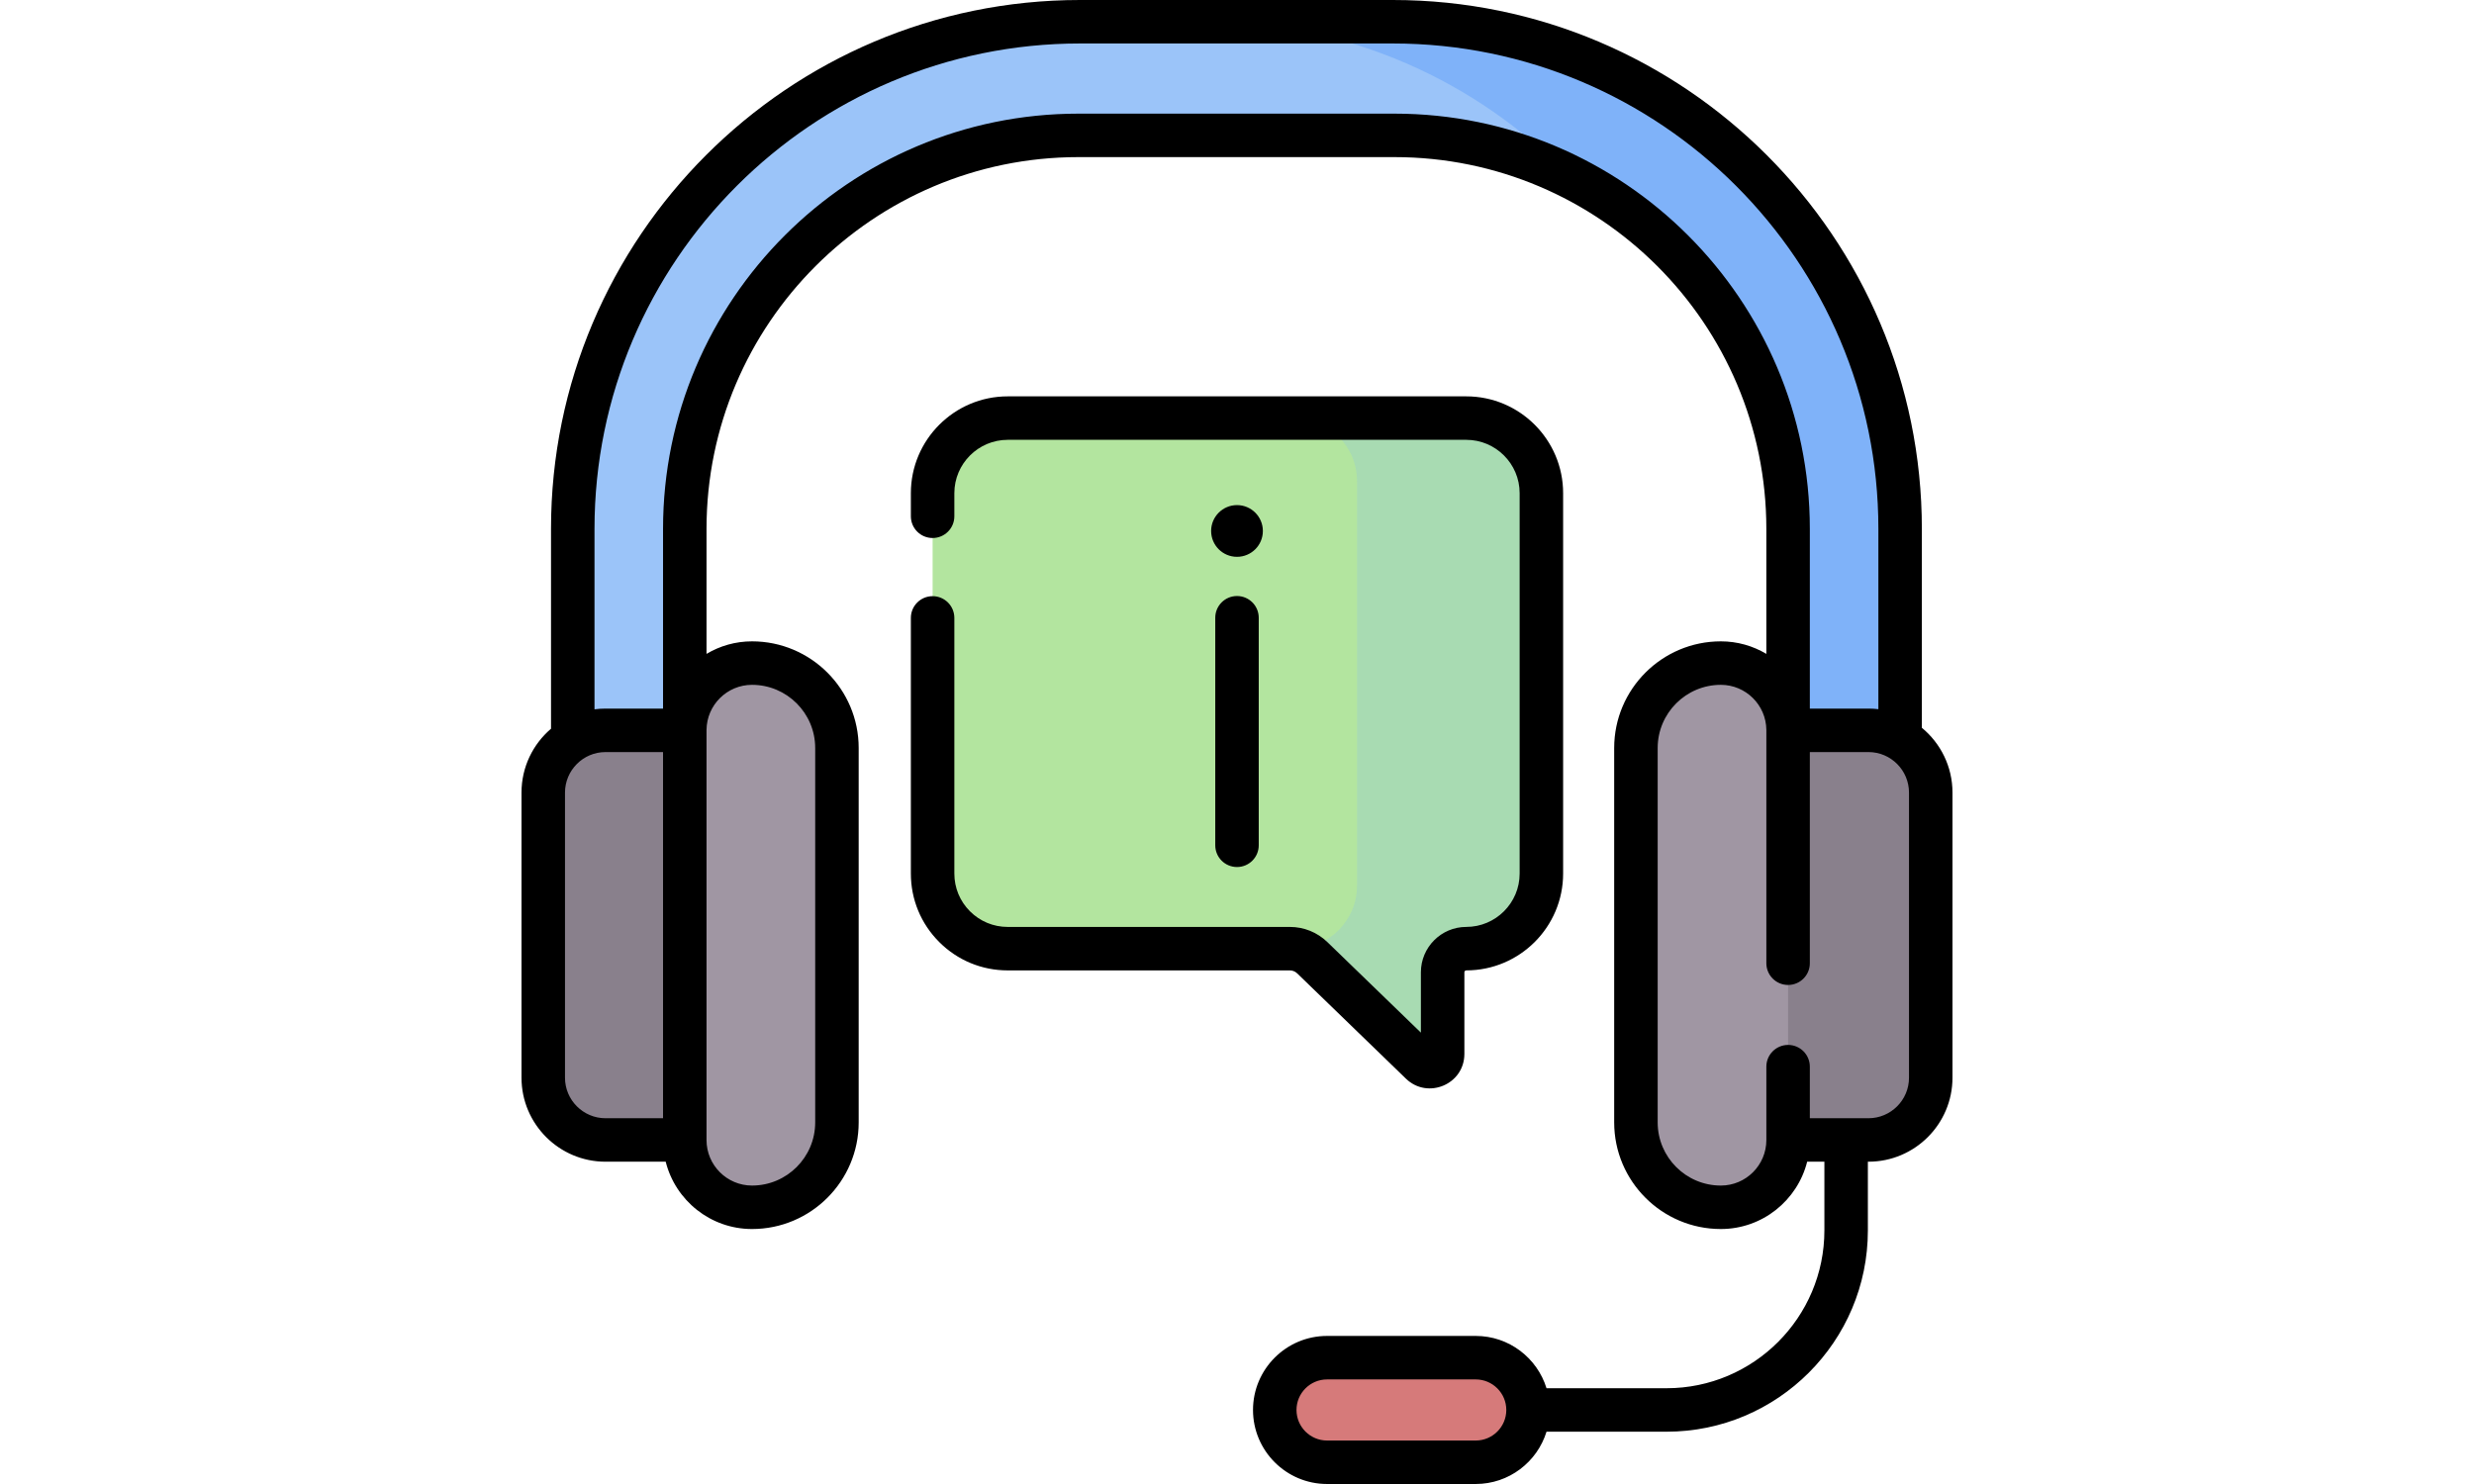<svg id="Capa_1" enable-background="new 0 0 512 512" height="150" viewBox="0 0 512 512" width="250" xmlns="http://www.w3.org/2000/svg"><g><g><g><g><g><g><path d="m309.765 7.5h-107.917c-96.626 0-174.957 78.331-174.957 174.957v164.819h38.639v-164.817c0-74.853 60.897-135.75 135.75-135.75h109.053c74.853 0 135.75 60.897 135.75 135.75v164.816h38.639v-164.818c0-96.626-78.331-174.957-174.957-174.957z" fill="#9bc4f9"/><g><path d="m309.765 7.5h-64.88c49.394 0 94 20.476 125.813 53.395 44.642 22.258 75.385 68.385 75.385 121.565v164.816h38.639v-164.819c0-96.626-78.331-174.957-174.957-174.957z" fill="#7fb2f9"/></g><g><g><g><path d="m16.713 273.455v98.367c0 11.864 9.618 21.482 21.482 21.482h62.576v-141.33h-62.576c-11.864 0-21.482 9.617-21.482 21.481z" fill="#89808c"/></g><path d="m88.727 416.531c-12.812 0-23.197-10.386-23.197-23.197v-141.36c0-12.811 10.386-23.197 23.197-23.197 16.174 0 29.286 13.112 29.286 29.286v129.183c0 16.173-13.112 29.285-29.286 29.285z" fill="#a096a3"/></g><g><g><path d="m495.287 273.455v98.367c0 11.864-9.618 21.482-21.482 21.482h-62.962v-141.33h62.962c11.864 0 21.482 9.617 21.482 21.481z" fill="#89808c"/></g><path d="m422.886 416.531c12.812 0 23.197-10.386 23.197-23.197v-141.36c0-12.811-10.386-23.197-23.197-23.197-16.174 0-29.286 13.112-29.286 29.286v129.183c0 16.173 13.112 29.285 29.286 29.285z" fill="#a096a3"/></g></g></g><path d="m338.344 504.5h-51.28c-9.964 0-18.041-8.077-18.041-18.041 0-9.964 8.077-18.041 18.041-18.041h51.28c9.964 0 18.041 8.077 18.041 18.041 0 9.964-8.078 18.041-18.041 18.041z" fill="#d67a7a"/></g></g></g><g><path d="m176.919 144.249h158.161c14.309 0 25.908 11.6 25.908 25.908v131.232c0 14.308-11.599 25.908-25.908 25.908-4.503 0-8.153 3.65-8.153 8.153v28.165c0 3.875-4.656 5.848-7.44 3.152l-37.519-36.333c-2.076-2.01-4.853-3.135-7.743-3.135l-97.307.003c-14.309 0-25.909-11.599-25.909-25.908v-131.237c.002-14.309 11.602-25.908 25.91-25.908z" fill="#b3e59f"/><path d="m335.081 144.249h-59.409c12 0 21.729 9.728 21.729 21.728v139.591c0 12-9.728 21.728-21.728 21.729l-1.446.002c2.89 0 5.667 1.124 7.743 3.134l37.519 36.333c2.784 2.696 7.44.723 7.44-3.152v-28.165c0-4.503 3.65-8.153 8.153-8.153 14.308 0 25.908-11.6 25.908-25.908v-131.231c-.001-14.309-11.601-25.908-25.909-25.908z" fill="#a8dbb2"/></g></g><g><g><path d="m256 174.267c-4.929 0-8.924 3.995-8.924 8.924s3.995 8.924 8.924 8.924 8.924-3.995 8.924-8.924c0-4.928-3.995-8.924-8.924-8.924z"/><g><path d="m492.222 251.095v-68.639c0-100.606-81.85-182.456-182.457-182.456h-107.917c-100.607 0-182.457 81.85-182.457 182.456v68.964c-6.225 5.32-10.178 13.225-10.178 22.036v98.367c0 15.981 13.001 28.982 28.981 28.982h20.755c3.345 13.328 15.426 23.227 29.777 23.227 20.284 0 36.786-16.503 36.786-36.786v-129.184c0-20.284-16.503-36.785-36.786-36.785-5.732 0-11.101 1.579-15.697 4.325v-43.144c0-70.718 57.533-128.25 128.25-128.25h109.054c70.718 0 128.25 57.533 128.25 128.25v43.144c-4.596-2.746-9.965-4.325-15.697-4.325-20.284 0-36.786 16.502-36.786 36.785v129.183c0 20.284 16.503 36.786 36.786 36.786 14.351 0 26.432-9.899 29.777-23.227h5.941v23.702c0 30.026-24.428 54.454-54.454 54.454h-41.39c-3.212-10.435-12.943-18.042-24.417-18.042h-51.28c-14.083 0-25.541 11.458-25.541 25.541s11.459 25.541 25.542 25.541h51.28c11.474 0 21.206-7.606 24.417-18.041h41.39c38.296 0 69.452-31.157 69.452-69.452v-23.702h.202c15.98 0 28.981-13.001 28.981-28.982v-98.367c.001-8.993-4.116-17.041-10.564-22.361zm-153.878 245.906h-51.28c-5.813 0-10.542-4.729-10.542-10.541 0-5.813 4.729-10.542 10.542-10.542h51.28c5.813 0 10.542 4.729 10.542 10.542 0 5.812-4.729 10.541-10.542 10.541zm-280.314-111.195h-19.836c-7.71 0-13.982-6.273-13.982-13.983v-98.367c0-7.65 6.22-13.982 13.982-13.982h19.836zm30.696-149.53c12.014 0 21.787 9.774 21.787 21.786v129.183c0 12.014-9.774 21.787-21.787 21.787-8.656 0-15.698-7.042-15.698-15.698v-141.288c0-.032.001-.063.001-.095v-.132c.084-8.584 7.093-15.543 15.697-15.543zm221.608-197.066h-109.054c-78.988 0-143.249 64.261-143.249 143.249v62.016h-19.837c-1.289 0-2.559.085-3.804.249v-62.267c0-92.336 75.122-167.457 167.458-167.457h107.917c92.336 0 167.458 75.121 167.458 167.457v62.219c-1.121-.132-2.262-.201-3.418-.201h-20.223v-62.016c.001-78.988-64.261-143.249-143.248-143.249zm177.454 332.613c0 7.71-6.272 13.983-13.982 13.983h-20.222v-17.793c0-4.142-3.357-7.499-7.499-7.499s-7.499 3.357-7.499 7.499v25.322c0 8.656-7.042 15.698-15.698 15.698-12.014 0-21.787-9.774-21.787-21.787v-129.184c0-12.013 9.774-21.786 21.787-21.786 8.604 0 15.614 6.959 15.697 15.544v.149c0 .028.001.056.001.084v80.273c0 4.142 3.357 7.499 7.499 7.499s7.499-3.357 7.499-7.499v-72.854h20.222c7.751 0 13.982 6.319 13.982 13.982z"/><path d="m263.499 291.637v-78.504c0-4.142-3.357-7.499-7.499-7.499s-7.499 3.357-7.499 7.499v78.504c0 4.142 3.357 7.499 7.499 7.499s7.499-3.357 7.499-7.499z"/><path d="m276.752 335.822 37.518 36.332c7.496 7.261 20.158 1.991 20.158-8.537v-28.165c0-.36.293-.654.654-.654 18.42-.001 33.407-14.988 33.407-33.408v-131.233c0-18.421-14.987-33.408-33.408-33.408h-158.162c-18.421 0-33.408 14.987-33.408 33.408v7.968c0 4.142 3.357 7.499 7.499 7.499s7.499-3.357 7.499-7.499v-7.968c0-10.152 8.258-18.41 18.41-18.41h158.161c10.152 0 18.41 8.258 18.41 18.41v131.232c0 10.151-8.258 18.409-18.409 18.41-8.63 0-15.652 7.022-15.652 15.653v20.819l-32.243-31.223c-3.494-3.384-8.096-5.247-12.96-5.247l-97.309.003c-4.917 0-9.539-1.914-13.017-5.391-3.477-3.477-5.392-8.1-5.392-13.018v-88.21c0-4.142-3.357-7.499-7.499-7.499s-7.499 3.357-7.499 7.499v88.21c0 8.924 3.475 17.313 9.785 23.623s14.7 9.785 23.623 9.784l97.308-.003c.949 0 1.846.364 2.526 1.023z"/></g></g></g></g></svg>